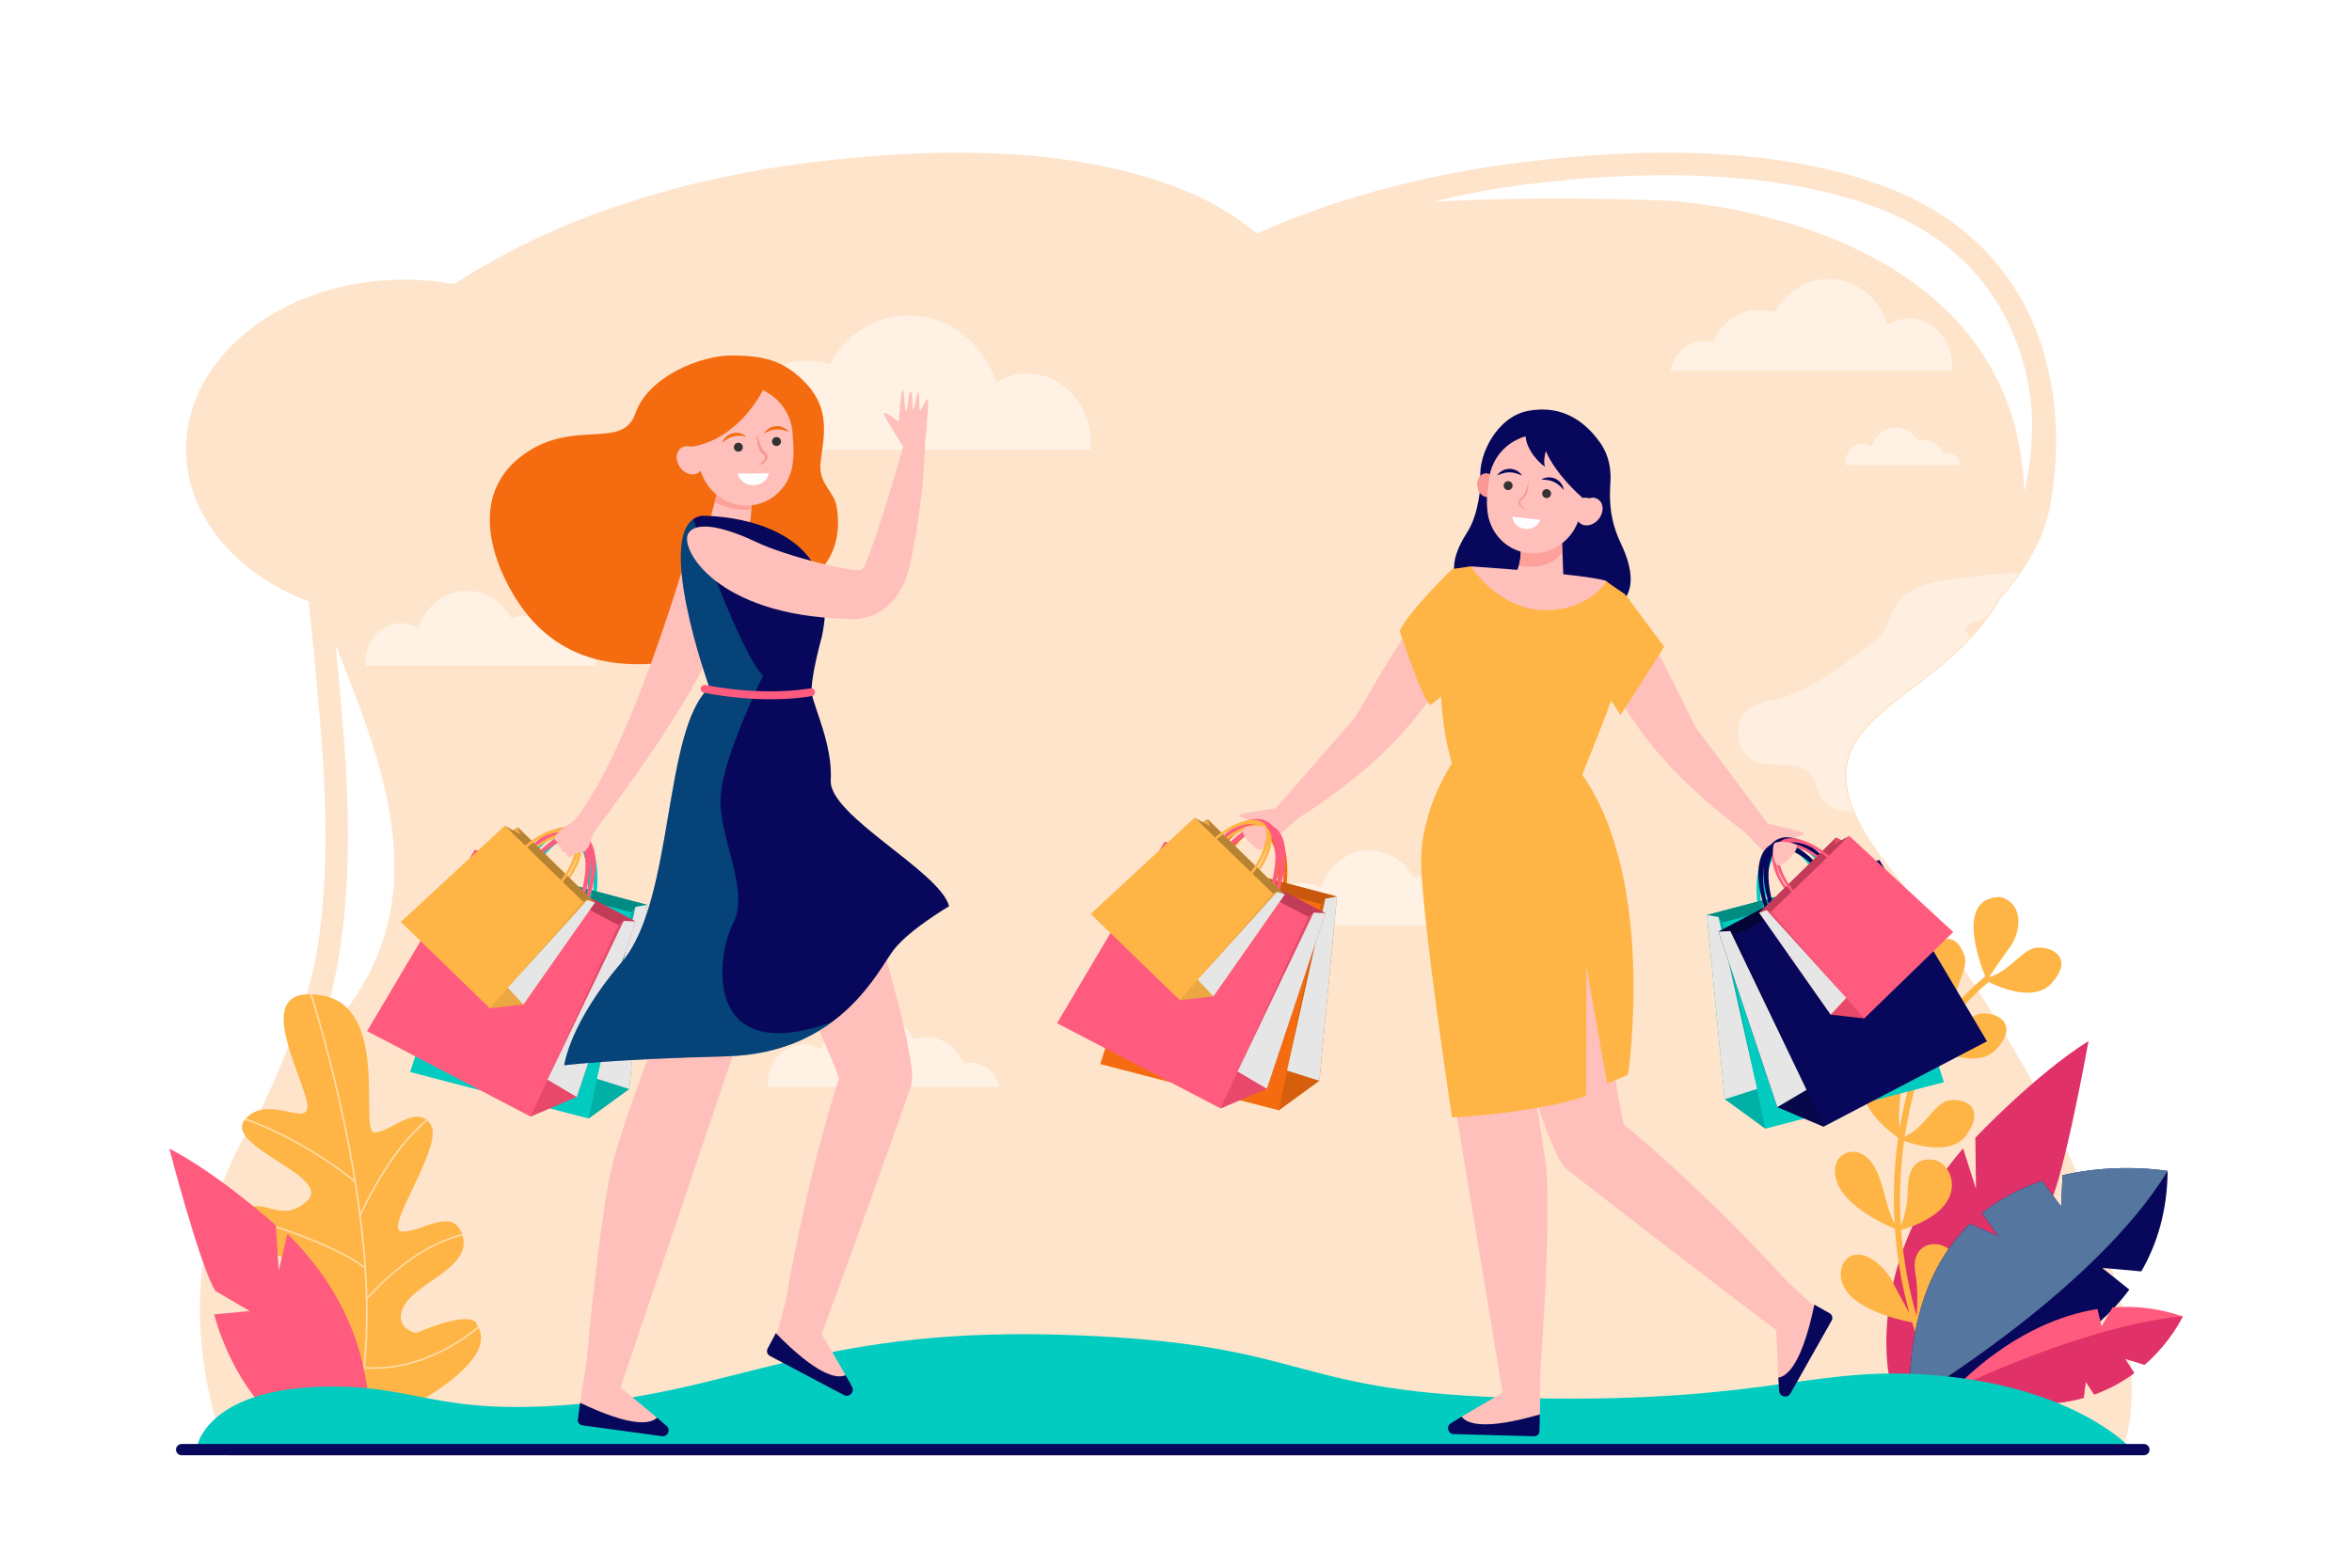 <?xml version="1.0" encoding="utf-8"?>
<!-- Generator: Adobe Illustrator 27.5.0, SVG Export Plug-In . SVG Version: 6.00 Build 0)  -->
<svg version="1.1" id="Layer_1" xmlns="http://www.w3.org/2000/svg" xmlns:xlink="http://www.w3.org/1999/xlink" x="0px" y="0px"
	 viewBox="0 0 3000 2000" style="enable-background:new 0 0 3000 2000;" xml:space="preserve">
<rect style="fill:#FFFFFF;" width="3000" height="2000"/>
<g>
	<g>
		<path style="fill:#FEE4CB;" d="M2410.202,1106.357c-155.268-194.787,58.141-193.709,141.248-342.582
			c19.997-22.121,53.062-65.81,62.551-113.833c8.307-42.031,14.812-107.023-1.357-177.949
			c-17.465-76.604-67.03-179.066-203.975-232.166c-65.25-25.301-143.672-40.125-233.089-44.06
			c-71.095-3.128-149.307,0.705-232.522,11.001c-132.364,16.377-246.008,49.1-339.814,91.236
			c-26.657-22.417-59.534-42.46-100.069-58.178c-65.25-25.301-143.673-40.125-233.089-44.06
			c-71.095-3.128-149.307,0.705-232.523,11.001c-194.117,24.018-347.988,83.183-458.043,155.654
			c-20.446-3.713-41.756-5.683-63.659-5.683c-153.797,0-278.473,96.814-278.473,216.241c0,85.355,63.694,159.149,156.18,194.314
			c6.134,55.624,12.987,125.407,17.969,197.481c6.601,95.496,4.154,179.373-7.273,249.302
			c-14.02,85.791-71.632,201.68-71.632,201.68c-128.371,191.364-63.804,388.174-41.26,441.33h905.496h602.117h905.496
			C2767.803,1699.162,2618.281,1367.396,2410.202,1106.357z M403.363,1331.332c-0.672,0.656-1.329,1.315-1.996,1.974
			c13.693-33.23,24.112-71.553,31.163-114.773c11.773-72.178,14.306-158.356,7.523-256.141
			c-3.383-48.776-7.626-96.505-11.939-139.621C490.375,981.503,570.78,1167.791,403.363,1331.332z M1827.494,257.577
			c35.119-8.682,75.734-16.888,119.571-22.37c127.729-15.974,309.707-23.492,451.293,31.408
			c125.216,48.552,170.475,141.968,186.393,211.784c11.85,51.977,7.814,104.146-2.834,148.919
			c-0.262-8.683-0.844-17.666-1.781-26.975c-32.974-327.626-456.811-344.551-456.811-344.551
			C2009.656,251.754,1911.806,252.564,1827.494,257.577z"/>
		<g>
			<defs>
				<path id="SVGID_1_" d="M2408.202,1105.857c-155.268-194.787,58.141-193.709,141.248-342.582
					c19.997-22.121,53.062-65.81,62.551-113.833c8.307-42.031,14.812-107.023-1.357-177.949
					c-17.465-76.604-67.03-179.066-203.975-232.166c-65.25-25.301-143.672-40.125-233.089-44.06
					c-71.095-3.128-149.307,0.705-232.522,11.001c-132.364,16.377-246.008,49.1-339.814,91.236
					c-26.657-22.417-59.534-42.46-100.069-58.178c-65.25-25.301-143.673-40.125-233.089-44.06
					c-71.095-3.128-149.307,0.705-232.523,11.001c-194.117,24.018-347.988,83.183-458.043,155.654
					c-20.446-3.713-41.756-5.683-63.659-5.683c-153.797,0-278.473,96.814-278.473,216.241c0,85.355,63.694,159.149,156.18,194.314
					c6.134,55.624,12.987,125.407,17.969,197.481c6.601,95.496,4.154,179.373-7.273,249.302
					c-14.02,85.791-71.632,201.68-71.632,201.68c-128.371,191.364-63.804,388.174-41.26,441.33h905.496h602.117h905.496
					C2765.803,1698.662,2616.281,1366.896,2408.202,1105.857z M401.363,1330.832c-0.672,0.656-1.329,1.315-1.996,1.974
					c13.693-33.23,24.112-71.553,31.163-114.773c11.773-72.178,14.306-158.356,7.523-256.141
					c-3.383-48.776-7.626-96.505-11.939-139.621C488.375,981.003,568.78,1167.291,401.363,1330.832z M1825.494,257.077
					c35.119-8.682,75.734-16.888,119.571-22.37c127.729-15.974,309.707-23.492,451.293,31.408
					c125.216,48.552,170.475,141.968,186.393,211.784c11.85,51.977,7.814,104.146-2.834,148.919
					c-0.262-8.683-0.844-17.666-1.781-26.975c-32.974-327.626-456.811-344.551-456.811-344.551
					C2007.656,251.254,1909.806,252.064,1825.494,257.077z"/>
			</defs>
			<clipPath id="SVGID_00000044878409578613353270000012118451834119918504_">
				<use xlink:href="#SVGID_1_"  style="overflow:visible;"/>
			</clipPath>
			<g style="clip-path:url(#SVGID_00000044878409578613353270000012118451834119918504_);">
				<path style="opacity:0.5;fill:#FFFFFF;" d="M1912.233,1180.719c-3.707-17.708-18.15-30.918-35.416-30.918
					c-3.169,0-6.243,0.448-9.174,1.284c-8.521-19.992-27.014-33.844-48.459-33.844c-5.544,0-10.891,0.926-15.92,2.644
					c-11.543-20.972-32.519-34.995-56.479-34.995c-28.508,0-52.787,19.85-61.987,47.638c-6.513-3.983-14.01-6.262-21.995-6.262
					c-24.987,0-45.244,22.223-45.244,49.636c0,1.626,0.077,3.231,0.217,4.817H1912.233z"/>
				<path style="opacity:0.5;fill:#FFFFFF;" d="M760.947,849.519c-3.708-17.707-18.15-30.917-35.416-30.917
					c-3.169,0-6.243,0.448-9.174,1.283c-8.521-19.991-27.014-33.843-48.458-33.843c-5.544,0-10.891,0.926-15.92,2.644
					c-11.544-20.972-32.518-34.995-56.479-34.995c-28.508,0-52.788,19.85-61.987,47.637c-6.513-3.983-14.01-6.261-21.995-6.261
					c-24.987,0-45.244,22.222-45.244,49.635c0,1.626,0.077,3.231,0.216,4.817H760.947z"/>
				<path style="opacity:0.5;fill:#FFFFFF;" d="M1274.251,1386.676c-3.708-17.707-18.151-30.918-35.416-30.918
					c-3.17,0-6.244,0.448-9.175,1.284c-8.521-19.991-27.014-33.844-48.458-33.844c-5.544,0-10.891,0.927-15.919,2.644
					c-11.545-20.972-32.519-34.994-56.479-34.994c-28.507,0-52.788,19.85-61.988,47.637c-6.513-3.983-14.01-6.261-21.995-6.261
					c-24.987,0-45.244,22.222-45.244,49.635c0,1.626,0.076,3.231,0.216,4.817H1274.251z"/>
				<path style="opacity:0.5;fill:#FFFFFF;" d="M2500.938,593.251c-1.853-8.846-9.067-15.445-17.694-15.445
					c-1.583,0-3.119,0.223-4.583,0.641c-4.257-9.988-13.496-16.908-24.21-16.908c-2.769,0-5.44,0.463-7.953,1.321
					c-5.769-10.477-16.244-17.483-28.215-17.483c-14.242,0-26.372,9.917-30.97,23.799c-3.252-1.99-6.997-3.128-10.987-3.128
					c-12.483,0-22.604,11.102-22.604,24.797c0,0.811,0.038,1.614,0.108,2.406H2500.938z"/>
				<path style="opacity:0.5;fill:#FFFFFF;" d="M2130.556,472.819c4.522-21.605,22.146-37.724,43.213-37.724
					c3.867,0,7.618,0.546,11.196,1.566c10.396-24.394,32.96-41.295,59.126-41.295c6.766,0,13.29,1.13,19.425,3.226
					c14.087-25.589,39.678-42.7,68.912-42.7c34.787,0,64.412,24.22,75.638,58.125c7.946-4.86,17.094-7.64,26.836-7.64
					c30.49,0,55.206,27.116,55.206,60.564c0,1.983-0.094,3.943-0.264,5.877H2130.556z"/>
				<path style="opacity:0.5;fill:#FFFFFF;" d="M862.542,574.153c6.653-31.772,32.569-55.475,63.548-55.475
					c5.687,0,11.203,0.802,16.462,2.303c15.29-35.872,48.473-60.726,86.951-60.726c9.948,0,19.542,1.661,28.564,4.744
					c20.716-37.631,58.35-62.793,101.343-62.793c51.151,0,94.718,35.617,111.226,85.477c11.687-7.147,25.138-11.235,39.466-11.235
					c44.836,0,81.182,39.875,81.182,89.063c0,2.917-0.136,5.798-0.386,8.642H862.542z"/>
				<path style="opacity:0.4;fill:#FFFFFF;" d="M2415.723,776.754c-4.482,8.267-6.89,17.778-11.755,25.782
					c-5.609,9.231-14.08,15.822-22.358,22.197c-36.942,28.457-75.159,57.546-119.231,68.254
					c-11.057,2.686-22.779,4.359-32.062,11.477c-19.189,14.713-17.347,52.043,3.18,64.397c23.488,14.136,58.883-2.42,76.169,20.034
					c7.03,9.13,8.385,22.27,15.277,31.524c9.209,12.364,25.412,14.504,39.938,15.544c9.94,0.711,19.888,1.326,29.839,1.866
					c-44.404-109.204,60.048-137.727,133.213-222.045c-2.093-0.321-4.184-0.663-6.269-1.045c-3.938-0.723-8.069-1.661-11.07-4.554
					c-3.001-2.893-4.288-8.388-1.67-11.698c14.486-6.787,29.229-13.629,44.568-17.12c3.604-5.781,7.034-11.799,10.247-18.09
					c6.914-8.361,15.535-19.808,24.058-33.4c-32.436,1.696-64.786,4.436-97.053,8.724
					C2462.349,742.372,2430.344,749.786,2415.723,776.754z"/>
			</g>
		</g>
	</g>
	<g>
		<g>
			<path style="fill:#FEB546;" d="M445.059,1833.259c0,0,204.354-83.762,163.035-143.437c0,0-0.66-21.368-77.515,10.8
				c0,0-30.97-6.432-14.646-35.608c16.323-29.176,85.973-48.546,74.264-88.281c-11.709-39.736-53.493-3.329-77.899-5.606
				c-24.405-2.277,55.625-110.255,36.709-137.192c-18.914-26.937-54.134,13.627-72.251,10.54
				c-18.117-3.087,20.703-159.296-65.643-174.438c-86.346-15.142-36.226,79.434-21.333,128.967
				c14.893,49.532-44.711-6.749-76.549,28.171c-31.838,34.921,113.343,73.534,78.153,105.136
				c-35.189,31.602-57.563-10.095-82.059,14.508c-39.602,39.777,112.347,65.122,89.735,95.106
				c-18.032,23.912-52.715-17.8-69.727-1.033C312.319,1657.658,346.59,1770.936,445.059,1833.259z"/>
			<path style="opacity:0.52;fill:#FFFFFF;" d="M610.673,1694.214c-0.304-0.622-0.635-1.242-0.987-1.86
				c-5.915,4.831-12.675,9.937-20.2,14.976c-27.642,18.511-71.515,39.841-123.917,36.849c2.897-26.684,3.987-55.706,3.253-86.928
				c46.626-51.323,88.017-71.429,114.53-79.257c2.298-0.679,4.518-1.271,6.674-1.802c-0.205-0.667-0.419-1.31-0.641-1.934
				c-2.099,0.521-4.257,1.098-6.492,1.755c-26.525,7.798-67.743,27.71-114.143,78.226c-0.004-0.131-0.006-0.261-0.009-0.392
				c-0.887-32.07-3.671-66.465-8.313-102.866c1.209-2.741,12.875-28.821,31.257-57.656c13.203-20.709,31.966-46,53.773-63.502
				c-0.526-0.489-1.063-0.936-1.608-1.35c-21.941,17.683-40.756,43.037-54,63.812c-15.389,24.14-26.097,46.37-29.939,54.699
				c-3.626-27.741-8.318-56.632-14.069-86.54c-16.038-83.407-36.642-155.294-47.907-191.941c-0.766-0.036-1.514-0.059-2.251-0.072
				c11.204,36.395,31.935,108.555,48.051,192.375c2.711,14.096,5.356,28.896,7.832,44.213c-6.207-5.006-24.925-19.631-51.048-35.745
				c-22.011-13.576-52.777-30.302-87.054-42.349c-0.078,0.084-0.156,0.164-0.234,0.249c-0.427,0.468-0.815,0.938-1.179,1.405
				c34.348,11.995,65.215,28.768,87.262,42.364c29.897,18.439,50.041,34.905,52.745,37.146c5.417,33.97,9.968,70.392,12.514,107.248
				c-40.441-29.509-118.882-54.141-158.101-65.243c-0.443,0.591-0.846,1.18-1.207,1.765
				c39.368,11.117,119.597,36.227,159.494,66.183c3.48,52.452,2.838,105.668-5.203,153.835
				c-40.059-14.798-73.825-54.304-95.182-85.026c-13.211-19.003-23.413-37.047-29.827-49.232c-0.664,0.229-1.312,0.514-1.942,0.851
				c6.441,12.239,16.689,30.369,29.96,49.461c21.611,31.093,55.865,71.124,96.653,85.994c-3.555,20.689-8.494,40.424-15.078,58.741
				c0.309,0.196,0.61,0.399,0.919,0.595c0,0,0.457-0.188,1.32-0.55c8.99-25.185,15.324-54.105,18.969-86.514
				c3.416,0.197,6.836,0.301,10.262,0.301c19.959,0,40.041-3.347,59.85-9.986c18.816-6.308,37.428-15.583,55.318-27.569
				C598.168,1703.988,604.821,1698.975,610.673,1694.214z"/>
		</g>
		<path style="fill:#E03268;" d="M2409.106,1752.895c0,0-29.509-144.592,94.865-287.902l16.459,51.74l-0.854-65.228
			c0,0,75.881-80.428,144.362-123.361c0,0-31.256,174.259-50.512,210.221l-46.911,33.008l51.295,0.428
			c0,0-15.094,97.368-80.031,162.575C2472.842,1799.581,2409.106,1752.895,2409.106,1752.895z"/>
		<path style="fill:#FEB546;" d="M2551.099,1144.389c-55.859,0.562-27.478,80.076-18.959,101.181
			c-15.614,12.988-28.855,26.204-40,39.045c0.451-27.645,18.75-47.429,13.647-64.827c-5.722-19.508-24.681-36.14-41.735-3.022
			c-13.513,26.242,12.436,60.007,23.8,72.906c-18.849,22.623-31.316,43.772-39.275,60.026c-4.171-31.947,14.341-57.188,6.369-76.351
			c-8.721-20.967-31.511-36.954-45.892,2.226c-11.887,32.385,24.093,68.137,36.937,79.571c-6.919,15.023-9.604,24.799-9.883,25.847
			c-5.518,19.706-9.759,38.97-12.921,57.721c-4.327-28.057,6.996-52.772-2.5-69.243c-11.397-19.769-35.865-32.517-44.553,8.847
			c-6.875,32.728,29.54,62.227,45.058,73.128c-5.683,39.312-6.637,76.188-4.642,109.91c-12.772-23.548-14.799-65.327-33.603-83.163
			c-12.334-11.7-23.537-9.653-30.806-5.827c-6.211,3.269-10.266,9.337-11.278,16.591c-5.722,40.998,56.885,70.65,76.089,78.733
			c2.938,41.486,10.291,77.97,18.688,107.993c-6.706-12.126-16.748-30.474-21.563-40.209c-7.588-15.351-25.362-32.647-40.927-34.695
			c-0.648-0.086-1.281-0.146-1.898-0.188c-11.826-0.768-21.28,7.988-22.949,19.799c-6.527,46.202,73.341,63.455,90.642,66.639
			c0.063,0.206,0.124,0.422,0.187,0.627c22.948,75.186,53.938,119.433,55.245,121.277l6.243-4.358
			c-0.303-0.429-29.773-42.572-52.083-112.642c56.904-43.682,50.331-91.846,33.22-101.093c-17.681-9.555-44.883-0.767-38.772,33.202
			c3.545,19.701,2.862,40.837,1.664,55.127c-8.756-30.137-16.597-67.387-19.721-110.059c92.723-27.342,65.781-86.324,41.489-89.442
			c-24.588-3.155-32.989,12.655-33.197,41.177c-0.14,18.947-5.25,34.41-8.674,42.688c-2.072-33.069-1.257-69.289,4.158-107.922
			c17.096,6.128,61.688,18.74,80.209-8.367c23.147-33.879-1.375-46.493-22.399-43.51c-19.329,2.744-29.387,33.445-56.997,46.271
			c3.229-21.391,7.854-43.489,14.212-66.193c0.097-0.371,5.482-19.985,21.644-47.578c16.577,8.288,59.447,26.165,81.279,2.115
			c27.418-30.205,4.371-45.765-17.094-45.577c-19.154,0.168-32.802,27.292-60.364,37.104c14.283-23.029,35.808-50.644,67.343-77.076
			c17.255,8.479,58.888,25.192,80.285,1.621c27.418-30.205,4.371-45.767-17.096-45.577c-19.422,0.17-33.174,28.075-61.524,37.521
			l-0.553-0.69c6.192-9.197,19.398-28.663,26.218-37.6c9.099-11.926,14.296-33.397,7.538-47.664
			C2564.645,1146.139,2551.099,1144.389,2551.099,1144.389z"/>
		<path style="fill:#FF5B7E;" d="M469.877,1820.984c0,0,16.269-129.797-103.326-246.949l-11.033,46.889l-3.667-57.622
			c0,0-72.49-65.292-135.901-98.053c0,0,39.425,151.429,58.875,181.722l43.682,25.616l-45.288,4.215c0,0,19.935,84.79,81.725,137.47
			C416.733,1866.951,469.877,1820.984,469.877,1820.984z"/>
		<g>
			<path style="fill:#07085B;" d="M2764.863,1493.91c-0.526,50.904-13.331,93.116-33.611,128.094
				c-22.702-2.232-49.79-4.388-49.79-4.388l34.506,27.603c-91.767,123.804-280.604,142.373-280.604,142.373
				c-0.825-111.908,32.058-182.353,77.33-226.395c14.791,6.409,36.675,16.184,36.675,16.184l-21.43-29.699
				c24.042-19.371,50.64-32.457,77.069-41.181c11.039,15.499,23.994,32.813,23.994,32.813l1.831-40.052
				C2701.79,1482.713,2764.863,1493.91,2764.863,1493.91z"/>
			<path style="fill:#55769F;" d="M2512.693,1561.197c14.791,6.409,36.675,16.184,36.675,16.184l-21.43-29.699
				c24.042-19.371,50.64-32.457,77.069-41.181c11.039,15.499,23.994,32.813,23.994,32.813l1.831-40.052
				c70.957-16.549,134.03-5.352,134.03-5.352c-93.926,153.927-329.5,293.682-329.5,293.682
				C2434.538,1675.684,2467.421,1605.239,2512.693,1561.197z"/>
		</g>
		<g>
			<path style="fill:#FF5B7E;" d="M2784.052,1679.366c-31.174-10.61-61.208-13.604-89.363-11.546
				c-6.318,11.132-14.168,24.307-14.168,24.307l-5.137-22.084c-106.418,16.665-181.587,101.343-181.587,101.343
				c67.862,24.259,121.877,23.85,164.005,11.993c1.1-8.309,2.546-20.666,2.546-20.666l10.839,16.395
				c19.926-7.154,36.889-16.847,51.139-27.392c-5.705-8.487-11.865-18.262-11.865-18.262l25.006,7.683
				C2769.538,1711.361,2784.052,1679.366,2784.052,1679.366z"/>
			<path style="fill:#E03268;" d="M2657.802,1783.379c1.1-8.309,2.546-20.666,2.546-20.666l10.839,16.395
				c19.926-7.154,36.889-16.847,51.139-27.392c-5.705-8.487-11.865-18.262-11.865-18.262l25.006,7.683
				c34.072-29.775,48.586-61.771,48.586-61.771c-125.491,11.255-290.255,92.02-290.255,92.02
				C2561.659,1795.645,2615.674,1795.235,2657.802,1783.379z"/>
		</g>
		<path style="fill:#02CCC0;" d="M251.867,1843.283c0,0,13.829-67.269,148.666-73.739c134.838-6.471,148.667,40.327,349.194,20.518
			c200.527-19.81,301.724-98.559,617.476-86.82c315.752,11.738,268.178,74.368,584.242,80.562
			c316.065,6.193,364.346-45.631,532.09-27.796c167.744,17.836,233.627,91.087,233.627,91.087h-52.055L251.867,1843.283z"/>
		<path style="fill:#07085B;" d="M2734.493,1856.588H231.749c-4.014,0-7.267-3.227-7.267-7.205l0,0c0-3.98,3.253-7.206,7.267-7.206
			h2502.745c4.014,0,7.267,3.226,7.267,7.206l0,0C2741.76,1853.361,2738.507,1856.588,2734.493,1856.588z"/>
	</g>
	<g>
		<g>
			<g>
				<g>
					<g>
						<path style="fill:#02CCC0;" d="M668.854,1146.344c12.525-47.895,41.144-81.914,63.921-75.984
							c22.777,5.93,31.089,49.563,18.563,97.458c-1.73,6.615,2.818,6.906,4.33,1.127c13.84-52.923,4.657-101.137-20.512-107.689
							c-25.169-6.552-56.792,31.039-70.632,83.962C662.941,1151.271,667.124,1152.959,668.854,1146.344z"/>
					</g>
					<g>
						<g>
							<polygon style="fill:#00B0A5;" points="802.702,1389.379 750.931,1426.976 605.135,1139.136 627.696,1102.032 
								825.357,1154.39 							"/>
							<polygon style="fill:#02CCC0;" points="750.931,1426.976 523.188,1367.688 604.857,1111.499 805.127,1163.635 							"/>
							<polygon style="fill:#008C83;" points="825.357,1154.39 627.696,1102.032 638.927,1111.593 604.857,1111.499 
								805.127,1163.635 810.544,1156.992 							"/>
							<path style="fill:#02CCC0;" d="M654.451,1148.711c13.541-51.776,44.478-88.553,69.102-82.143
								c24.623,6.41,33.607,53.579,20.067,105.355c-1.87,7.151,3.046,7.466,4.68,1.219c14.961-57.212,5.034-109.332-22.174-116.416
								c-27.208-7.083-61.393,33.555-76.355,90.766C648.06,1154.037,652.581,1155.862,654.451,1148.711z"/>
						</g>
					</g>
					<polygon style="fill:#E6E6E6;" points="810.544,1156.992 761.366,1376.272 802.702,1389.379 825.357,1154.39 					"/>
				</g>
				<g>
					<g>
						<path style="fill:#FF5B7E;" d="M659.908,1132.584c22.98-43.849,58.519-70.558,79.379-59.655
							c20.859,10.902,19.14,55.287-3.84,99.137c-3.174,6.056,1.192,7.362,3.965,2.072c25.392-48.452,27.292-97.497,4.244-109.544
							c-23.049-12.047-62.319,17.467-87.712,65.918C653.039,1136.055,656.734,1138.641,659.908,1132.584z"/>
					</g>
					<g>
						<g>
							<polygon style="fill:#E8486A;" points="735.644,1399.502 676.741,1424.487 599.445,1111.225 629.776,1080.148 
								810.589,1175.635 							"/>
							<polygon style="fill:#FF5B7E;" points="676.741,1424.487 468.177,1315.479 605.393,1084.234 788.797,1180.092 							"/>
							<polygon style="fill:#C23C59;" points="810.589,1175.635 629.776,1080.148 638.567,1091.99 605.393,1084.234 
								788.797,1180.092 795.569,1174.838 							"/>
							<path style="fill:#FF5B7E;" d="M645.343,1131.649c24.843-47.402,63.261-76.274,85.811-64.489
								c22.55,11.786,20.691,59.768-4.151,107.17c-3.431,6.547,1.289,7.959,4.286,2.24c27.45-52.379,29.504-105.396,4.588-118.42
								c-24.917-13.023-67.369,18.881-94.819,71.259C637.917,1135.401,641.912,1138.196,645.343,1131.649z"/>
						</g>
					</g>
					<polygon style="fill:#E6E6E6;" points="795.569,1174.838 698.316,1377.432 735.644,1399.502 810.589,1175.635 					"/>
				</g>
				<g>
					<g>
						<path style="fill:#FEB546;" d="M669.826,1094.995c23.208-23.858,51.227-34.264,62.582-23.242
							c11.355,11.021,1.746,39.296-21.462,63.153c-3.205,3.295-0.642,4.974,2.158,2.095c25.645-26.362,36.262-57.604,23.715-69.783
							c-12.547-12.178-43.507-0.68-69.151,25.683C664.735,1095.915,666.621,1098.29,669.826,1094.995z"/>
					</g>
					<g>
						<g>
							<polygon style="fill:#EBA741;" points="667.514,1281.518 624.768,1286.338 634.951,1069.649 660.45,1055.431 
								758.688,1151.599 							"/>
							<polygon style="fill:#FEB546;" points="624.768,1286.338 511.234,1176.142 643.954,1053.395 743.791,1150.297 							"/>
							<polygon style="fill:#B88233;" points="758.688,1151.599 660.45,1055.431 663.848,1064.746 643.954,1053.395 
								743.791,1150.297 749.162,1148.208 							"/>
							<path style="fill:#FEB546;" d="M660.618,1091.603c25.089-25.79,55.378-37.04,67.653-25.125
								c12.275,11.914,1.888,42.48-23.201,68.271c-3.465,3.563-0.694,5.377,2.333,2.265c27.723-28.498,39.201-62.272,25.637-75.438
								c-13.563-13.165-47.032-0.735-74.754,27.763C655.114,1092.598,657.153,1095.165,660.618,1091.603z"/>
						</g>
					</g>
					<polygon style="fill:#E6E6E6;" points="749.162,1148.208 647.685,1260.145 667.514,1281.518 758.688,1151.599 					"/>
				</g>
			</g>
			<g>
				<path style="fill:#FFC0BB;" d="M740.472,1087.663c-1.169,0.094-2.548-0.974-3.487-0.279c-7.287,5.406-12.176,6.735-13.432,5.421
					c-1.496-1.567-0.717-3.468-1.423-4.578c-1.402-2.205-3.083-0.243-5.393-2.238c-1.315-1.136-0.582-2.926-1.07-4.194
					c-0.488-1.27-1.373-2.005-3.354-2.681c-1.979-0.675-1.294-3.138-1.448-4.846c-0.154-1.707-2.199-1.285-3.036-2.508
					c-1.554-2.271-0.459-7.772,16.006-19.131l14.629-9.718l14.611-1.217l6.43,17.315c0,0-3.728,4.858-6.358,14.424
					C751.155,1080.677,747.886,1087.064,740.472,1087.663z"/>
				<path style="fill:#FFC0BB;" d="M945.499,1314.627l-154.976,458.23c0,0-53.205,46.045-50.897,19.172
					c0.538-6.254,8.396-50.684,9.065-58.887c5.61-68.967,20.941-204.262,33.26-250.688c13.324-50.227,44.942-133.668,44.942-133.668
					L945.499,1314.627z"/>
				<path style="fill:#FFC0BB;" d="M838.03,1808.665l-48.381-40.195l-49.698,21.177l14.384,13.645l54.412,15.678
					c0,0,22.06,0.294,23.107-0.214C832.898,1818.25,838.03,1808.665,838.03,1808.665z"/>
				<path style="fill:#07085B;" d="M838.03,1808.665l12.212,10.54c5.668,4.809,1.552,14.039-5.815,13.03l-101.775-13.904
					c-3.589-0.493-6.103-3.802-5.611-7.391l2.909-21.294C804.784,1820.483,829.091,1817.119,838.03,1808.665z"/>
				<g>
					<path style="fill:#FFC0BB;" d="M1097.943,1113.576c0,0,74.627,236.977,64.671,269.815
						c-6.372,21.017-125.308,351.608-127.194,350.999c-1.889-0.611-49.425-14.526-49.425-14.526s88.275-323.039,83.96-343.728
						c-4.314-20.689-93.813-211.666-93.813-211.666L1097.943,1113.576z"/>
					<path style="fill:#FFC0BB;" d="M1078.586,1754.434l-32.902-56.57l-56.132,2.931l9.175,18.47l47.561,34.771
						c0,0,21.453,8.172,22.654,8.049C1070.144,1761.963,1078.586,1754.434,1078.586,1754.434z"/>
					<path style="fill:#07085B;" d="M1078.586,1754.434l8.163,14.66c3.821,6.724-3.504,14.272-10.341,10.658l-94.475-49.968
						c-3.332-1.766-4.607-5.891-2.843-9.226l10.461-19.765C1041.875,1754.096,1066.83,1759.496,1078.586,1754.434z"/>
					<path style="fill:#FFC0BB;" d="M1069.955,1376.137c0,0-40.594,123.558-67.196,281.586l85.857-185.109L1069.955,1376.137z"/>
				</g>
				<g>
					<path style="fill:#F46C0F;" d="M1029.207,741.081c0,0,49.039-24.514,38.091-93.86c-3.452-21.875-24.134-29.435-20.524-58.535
						c3.609-29.1,12.973-64.824-17.066-97.778c-30.041-32.951-57.724-36.845-95.301-37.411
						c-39.188-0.588-107.45,26.224-123.904,73.76c-16.455,47.536-77.177,6.684-141.267,51.571
						c-64.091,44.888-44.829,116.332-28.184,153.168c51.264,113.461,145.054,131.842,258.489,103.787
						c113.431-28.056,20.305-48.127,21.345-49.898C921.927,784.114,1029.207,741.081,1029.207,741.081z"/>
					<g>
						<path style="fill:#FFC0BB;" d="M957.45,661.949l3.372-40.177l-45.365,3.456l-12.73,49.743
							c-1.543,5.896,17.242,8.807,22.776,11.372c6.434,2.982,12.432-13.333,22.419-14.625
							C952.979,671.059,956.9,667.018,957.45,661.949z"/>
						<g style="opacity:0.6;">
							<path style="fill:#FC8D84;" d="M958.481,649.669l2.341-27.897l-45.365,3.456l-3.976,15.537
								C920.912,645.813,939.88,652.537,958.481,649.669z"/>
						</g>
						<path style="fill:#FFC0BB;" d="M1008.256,603.881c1.249-3.692,2.163-7.523,2.722-11.463c1.7-10.604,1.455-21.456,0.511-30.779
							c-0.202-1.999-0.289-4.004-0.339-6.015c-0.197-8.111-1.893-16.416-5.451-24.594c-11.45-26.314-39.388-42.277-67.911-38.738
							c-38.422,4.766-63.736,40.852-56.337,77.735c-4.463-1.425-9.08-1.039-12.695,1.529c-6.939,4.921-7.568,15.929-1.406,24.591
							c6.163,8.654,16.784,11.686,23.725,6.765c0.963-0.684,1.791-1.494,2.511-2.392c9.502,30.745,40.125,49.821,70.922,43.14
							c15.063-3.276,27.515-12.144,35.831-24.069c0.573-0.709,1.162-1.534,1.765-2.469
							C1004.745,613.02,1006.744,608.54,1008.256,603.881z"/>
						<path style="fill:#333333;" d="M947.371,569.312c0.672,3.084-1.285,6.122-4.372,6.79c-3.086,0.675-6.13-1.28-6.801-4.361
							c-0.672-3.081,1.286-6.121,4.371-6.791C943.655,564.281,946.7,566.237,947.371,569.312z"/>
						<path style="fill:#333333;" d="M996.03,562.037c0.669,3.081-1.286,6.122-4.373,6.79c-3.083,0.669-6.128-1.286-6.802-4.361
							c-0.669-3.084,1.288-6.122,4.373-6.791C992.313,557.003,995.36,558.959,996.03,562.037z"/>
						<path style="fill:#F46C0F;" d="M951.702,556.792c-2.978-0.531-5.788-0.865-8.544-0.912c-2.749-0.049-5.411,0.251-7.944,0.943
							c-2.516,0.716-5.014,1.659-7.304,3.165l-0.9,0.513c-0.3,0.173-0.556,0.407-0.85,0.595l-1.739,1.223
							c-1.163,0.84-2.208,1.832-3.511,2.689c0.552-1.393,1.212-2.78,2.023-4.073c0.943-1.183,1.768-2.544,2.991-3.525
							c2.212-2.221,5.162-3.738,8.232-4.584c3.091-0.839,6.377-0.862,9.411-0.162C946.591,553.4,949.468,554.704,951.702,556.792z"
							/>
						<path style="fill:#F46C0F;" d="M974.431,553.054c1.448-2.691,3.753-4.849,6.381-6.51c2.65-1.642,5.766-2.668,8.965-2.865
							c3.183-0.179,6.463,0.312,9.271,1.708c1.476,0.536,2.693,1.563,3.965,2.38c1.188,0.969,2.257,2.071,3.225,3.21
							c-1.507-0.392-2.816-1.001-4.188-1.425l-2.039-0.594c-0.339-0.087-0.656-0.225-0.997-0.297l-1.015-0.193
							c-2.654-0.695-5.322-0.788-7.938-0.664c-2.623,0.159-5.24,0.727-7.827,1.653C979.637,550.38,977.084,551.6,974.431,553.054z"
							/>
						<path style="fill:#F99893;" d="M965.524,553.974c-0.386,4.102-0.099,8.215,0.673,12.292c0.392,2.042,0.94,4.056,1.732,6.069
							c0.828,1.987,1.836,3.998,3.658,5.732l0.766,0.603l0.677,0.507c0.29,0.248,0.682,0.421,0.908,0.707
							c0.56,0.494,0.973,1.079,1.234,1.722c0.613,1.281,0.341,2.899-0.315,4.445c-1.464,3.159-4.817,5.524-8.498,7.267
							c4.047-0.196,8.51-1.806,11.154-5.758c1.294-1.916,1.996-4.618,1.16-7.171c-0.205-0.632-0.463-1.243-0.841-1.776
							c-0.323-0.583-0.769-1.042-1.208-1.506c-0.427-0.497-0.966-0.788-1.456-1.177c-0.303-0.211-0.364-0.289-0.519-0.416
							l-0.426-0.337c-1.134-1.039-2.076-2.663-2.908-4.327c-0.877-1.67-1.472-3.54-2.177-5.374
							C967.862,561.748,966.748,557.892,965.524,553.974z"/>
					</g>
					<path style="fill:#F46C0F;" d="M973.085,497.865c0,0-30.207,62.836-91.635,72.162l-10.307-44.037
						c0,0,20.341-23.492,22.994-26.507c2.649-3.014,43.86-17.224,43.86-17.224l34.338,4.935L973.085,497.865z"/>
				</g>
				<path style="fill:#FFC0BB;" d="M874.477,712.43c0,0-70.627,246.422-142.493,335.176l23.794,16.262
					c0,0,138.146-178.238,159.282-256.856C936.199,728.399,874.477,712.43,874.477,712.43z"/>
				<path style="fill:#07085B;" d="M894.768,658.003c0,0,187.706-3.992,153.461,154.507c0,0-15.221,54.522-12.683,72.277
					c2.536,17.747,26.633,65.675,24.097,110.816c-2.537,45.142,139.511,116.146,150.927,160.527c0,0-49.464,29.164-69.756,54.522
					c-20.294,25.358-67.22,133.138-214.341,136.942c-147.121,3.802-206.731,11.408-206.731,11.408s6.341-53.253,73.56-131.865
					c67.22-78.614,52-296.71,111.61-349.964C904.914,877.175,830.086,669.605,894.768,658.003z"/>
				<path style="opacity:0.3;fill:#02CCC0;" d="M793.304,1227.139c67.22-78.614,52-296.71,111.61-349.964
					c0,0-65.744-182.37-20.714-214.782c0.011,0.035,61.303,174.209,89.203,199.568c0,0-51.481,103.971-54.278,154.691
					c-2.796,50.718,37.79,119.863,16.227,160.735c-21.56,40.875-40.475,185.869,125.615,126.688
					c-31.614,23.322-74.808,41.978-134.492,43.521c-147.119,3.802-206.731,11.408-206.731,11.408S726.085,1305.751,793.304,1227.139
					z"/>
				<g>
					<path style="fill:#FF5B7E;" d="M897.772,883.731c-2.719-0.525-4.479-3.185-3.924-5.896l0,0
						c0.548-2.691,3.168-4.417,5.864-3.897c68.671,13.235,118.94,6.793,133.958,4.241c2.615-0.447,5.124,1.22,5.716,3.799
						l0.009,0.029c0.64,2.792-1.177,5.541-3.994,6.037c-8.456,1.483-26.858,4.053-52.949,4.053
						C959.61,892.097,930.872,890.127,897.772,883.731z M1038.313,877.305c0,0,0,0,0.003-0.006l1.113,4.869L1038.313,877.305z"/>
				</g>
				<path style="fill:#FFFFFF;" d="M941.093,604.086c1.809,8.588,10.02,15.061,19.857,15.032c9.837-0.035,17.995-6.56,19.732-15.159
					L941.093,604.086z"/>
				<path style="fill:#FFC0BB;" d="M1144.347,536.696c0.938,0.697,2.289,0.084,2.357-1.084c0.536-9.056,2.405-37.546,4.74-37.931
					c2.778-0.463,1.729,25.034,4.154,26.009c2.427,0.974,2.821-23.923,5.869-23.937c3.05-0.014,1.926,22.671,3.214,23.115
					c1.289,0.444,4.687-21.177,6.474-22.266c1.791-1.08,0.973,22.442,2.381,23.422c1.409,0.979,7.375-15.066,8.81-14.714
					c1.437,0.347,2.453,0.345-0.623,40.315l-1.882,15.688l-8.452,11.977l-17.147-4.081c0,0-27.789-43.47-26.931-45.417
					C1128.128,525.937,1129.88,525.923,1144.347,536.696z"/>
				<path style="fill:#FFC0BB;" d="M1152.032,569.739c0,0-43.45,152.622-53.165,157.095c-9.715,4.473-97.23-17.738-133.142-34.838
					c-35.914-17.102-77.281-29.673-87.979-10.996c-10.699,18.674,35.261,103.736,200.807,108.445c0,0,64.231,11.634,82.412-70.311
					c18.182-81.951,19.087-155.585,19.087-155.585L1152.032,569.739z"/>
			</g>
		</g>
		<g>
			<g>
				<path style="fill:#FFC0BB;" d="M1597.232,1050.425c0.875-0.653,0.662-2.015-0.36-2.392c-15.779-5.74-16.671-7.107-15.64-8.693
					c1.076-1.664,46.091-8.263,46.091-8.263l101.198-116.081c12.376-21.655,80.546-140.004,96.416-147.642
					c4.382-2.109,16.412-9.788,26.183-10.14l-4.474,103.405c-20.255,29.049-53.778,73.757-81.056,98.302
					c-29.638,30.256-85.427,70.127-109.35,84.751l-30.184,26.817c-29.521,22.854-22.625,7.327-24.105,6.737
					c-1.482-0.595-4.428-5.521-5.432-6.296c-1.001-0.779-2.008-6.1-4.01-7.486
					C1590.509,1062.058,1590.464,1055.476,1597.232,1050.425z"/>
				<path style="fill:#07085B;" d="M1888.546,616.402c0,0-1.673,38.7-17.065,62.594c-13.252,20.564-31.425,57.038,2.671,79.708
					c34.091,22.67,83.225-8.115,83.926-10.382c0.698-2.264,17.151-27.782,15.825-48.191c-1.327-20.412,7.8-44.821-9.034-62.092
					C1948.036,620.767,1888.546,616.402,1888.546,616.402z"/>
				<path style="fill:#07085B;" d="M2067.688,693.881c-13.491-28.307-14.924-51.217-13.938-72.268
					c0.41-8.827,3.802-34.044-13.454-57.878c-24.976-34.489-56.124-45.917-90.675-39.672c-39.988,7.232-63.783,55.509-61.38,85.296
					l73.281,1.431c-11.786,2.348-20.181,4.024-20.181,4.024c-48.295,125.115-17.795,129.759-9.647,145.844
					c8.147,16.088,58.478,32.611,97.958,25.694C2093.202,775.216,2084.679,729.521,2067.688,693.881z"/>
				<path style="fill:#FFC0BB;" d="M1991.923,678.578l2.257,59.816c0,0-22.562,18.444-61.799-6.364c0,0,7.794-8.691,7.235-31.373
					C1939.038,677.485,1991.923,678.578,1991.923,678.578z"/>
				<path style="opacity:0.6;fill:#FC8D84;" d="M1991.923,678.578l0.974,24.946c-9.284,15.349-27.129,22.483-55.63,18.084
					c1.432-4.944,2.574-11.79,2.35-20.951C1939.038,677.485,1991.923,678.578,1991.923,678.578z"/>
				<path style="fill:#F99893;" d="M1908.375,617.334c1.119,8.328-3.381,15.805-10.049,16.699
					c-6.665,0.889-12.971-5.14-14.09-13.468c-1.116-8.328,3.387-15.808,10.05-16.7
					C1900.95,602.975,1907.26,609.006,1908.375,617.334z"/>
				<path style="fill:#FFC0BB;" d="M1897.044,650.43c-1.09-10.624-0.242-21.387,1.215-30.589c0.314-1.97,0.51-3.958,0.672-5.948
					c0.647-8.048,2.793-16.197,6.778-24.116c12.82-25.489,41.407-39.776,69.484-34.673c37.818,6.877,60.89,44.118,51.491,80.326
					c4.509-1.165,9.067-0.525,12.506,2.227c6.603,5.273,6.608,16.235,0.018,24.49c-6.599,8.25-17.291,10.665-23.899,5.392
					c-0.918-0.732-1.69-1.583-2.354-2.513c-11.135,29.995-42.558,47.228-72.709,38.865
					C1917.415,697.564,1899.325,677.257,1897.044,650.43z"/>
				<path style="fill:#333333;" d="M1929.22,618.366c0.672,3.083-1.285,6.122-4.372,6.79c-3.479,0.761-6.908-1.824-6.938-5.596
					c-0.018-2.205,1.322-4.278,3.336-5.173C1924.695,612.857,1928.465,614.901,1929.22,618.366z"/>
				<path style="fill:#333333;" d="M1978.319,628.489c0.672,3.084-1.285,6.121-4.371,6.791c-3.48,0.761-6.909-1.824-6.938-5.596
					c-0.017-2.205,1.322-4.278,3.337-5.172C1973.794,622.981,1977.563,625.025,1978.319,628.489z"/>
				<path style="fill:#F99893;" d="M1949.797,614.822c-1.009,3.542-2.034,7.036-3.247,10.419c-0.657,1.667-1.253,3.358-2.094,4.889
					c-0.808,1.529-1.72,3.032-2.896,4.013l-0.441,0.329c-0.158,0.121-0.257,0.213-0.505,0.374c-0.427,0.317-0.898,0.548-1.273,0.958
					c-0.388,0.375-0.786,0.738-1.075,1.217c-0.34,0.433-0.573,0.935-0.772,1.454c-0.808,2.104-0.323,4.417,0.692,6.139
					c1.009,1.766,2.544,3.087,4.197,4.03c1.67,0.926,3.473,1.509,5.298,1.769c-1.678-0.776-3.267-1.633-4.633-2.752
					c-1.372-1.087-2.509-2.435-3.184-3.917c-0.628-1.48-0.876-3.115-0.235-4.431c0.16-0.323,0.293-0.655,0.541-0.935
					c0.186-0.312,0.479-0.554,0.75-0.814c0.246-0.277,0.628-0.433,0.93-0.664c0.327-0.225,0.859-0.594,1.271-0.906
					c1.596-1.419,2.567-3.145,3.396-4.866c0.793-1.742,1.364-3.525,1.835-5.331C1949.259,622.184,1949.775,618.514,1949.797,614.822
					z"/>
				<path style="fill:#07085B;" d="M1965.981,611.828c3.023,0.052,5.82,0.254,8.51,0.698c2.68,0.444,5.202,1.194,7.546,2.293
					c2.313,1.122,4.581,2.44,6.576,4.275c1.114,0.794,1.957,1.89,3.04,2.827c1.022,1.004,1.894,2.141,3.056,3.182
					c-0.269-1.474-0.657-2.956-1.212-4.382c-0.685-1.347-1.282-2.815-2.299-4.004c-1.777-2.582-4.418-4.595-7.302-5.957
					c-2.903-1.356-6.14-1.933-9.247-1.731C1971.552,609.255,1968.505,610.097,1965.981,611.828z"/>
				<path style="fill:#07085B;" d="M1941.347,606.705c-1.547-2.64-3.94-4.697-6.653-6.219c-2.726-1.5-5.896-2.354-9.103-2.363
					c-3.188,0.009-6.434,0.707-9.146,2.288c-1.425,0.646-2.589,1.72-3.778,2.651c-1.107,1.053-2.094,2.23-2.959,3.45
					c1.496-0.447,2.768-1.107,4.113-1.583c1.379-0.387,2.606-1.018,3.958-1.264c2.587-0.813,5.197-1.044,7.771-1.079
					c2.582,0.006,5.189,0.398,7.806,1.131C1935.975,604.46,1938.59,605.47,1941.347,606.705z"/>
				<path style="fill:#07085B;" d="M2018.649,635.297c3.431-0.663,3.818-0.357,8.035,0.133l3.445-0.531l-0.814-4.324l-1.321-0.614
					l2.834-11.735l-1.645-12.254c0,0-10.693-35.008-11.163-35.945c-0.479-0.938-12.745-15.116-13.532-15.897
					c-0.788-0.776-23.328-4.273-23.328-4.273s-34.968-20.446-35.505,2.663c-0.539,23.109,23.35,43.067,25.068,42.595
					c-2.927-6.167,1.01-19.717,1.01-19.717C1983.763,604.163,2013.739,631.019,2018.649,635.297z"/>
				<path style="fill:#FFFFFF;" d="M1964.706,663.088c-2.44,7.575-10.457,12.637-19.32,11.689
					c-8.871-0.955-15.618-7.61-16.374-15.525L1964.706,663.088z"/>
				<path style="fill:#FEB546;" d="M1852.101,726.1c0,0-54.957,53.314-66.797,78.67c0,0,26.973,83.986,39.232,94.974l35.334-29
					L1852.101,726.1z"/>
				<path style="fill:#FFC0BB;" d="M2283.456,1072.354c-0.824-0.715-0.512-2.058,0.535-2.357c16.16-4.563,17.149-5.86,16.237-7.518
					c-0.951-1.739-45.356-11.635-45.356-11.635l-92.373-123.221c-10.748-22.507-70.016-145.556-85.279-154.342
					c-4.215-2.426-15.646-10.97-25.365-12.041l-3.156,103.453c18.062,30.462,48.201,77.518,73.596,104.006
					c27.33,32.357,80.03,76.229,102.811,92.575l28.126,28.968c17.392,17.988,22.025,8.974,23.545,8.494
					c1.521-0.484,4.82-5.18,5.88-5.878c1.057-0.704,2.452-5.936,4.551-7.172C2289.306,1084.451,2289.834,1077.891,2283.456,1072.354
					z"/>
				<path style="fill:#FEB546;" d="M2072.785,758.067l49.881,66.99c0,0-45.658,72.696-55.805,87.07l-11.837-18.387
					c0,0-34.663-52.622-31.281-58.538C2027.124,829.283,2072.785,758.067,2072.785,758.067z"/>
				<path style="fill:#FFC0BB;" d="M1906.067,1228.471c0,0,65.068,239.777,91.172,262.058
					c16.706,14.256,295.26,228.44,296.518,226.908c1.264-1.531,33.772-38.888,33.772-38.888s-248.661-224.367-256.195-244.115
					c-7.528-19.742-35.251-228.815-35.251-228.815L1906.067,1228.471z"/>
				<path style="fill:#FFC0BB;" d="M1876.196,722.563c0,0,142.684,9.508,172.487,18.387c0,0,0.634,28.241-6.021,33.932
					c-6.659,5.692-73.542,30.592-94.479,32.25c-20.937,1.653-36.156,16.87-52.007-6.274c-15.856-23.141-19.979-28.844-19.979-34.867
					C1876.196,759.968,1876.196,722.563,1876.196,722.563z"/>
				<path style="fill:#FFC0BB;" d="M2268.233,1757.594l-2.83-65.374l48.84-27.813l2.244,20.501l-21.276,54.932
					c0,0-13.647,18.453-14.73,19.001C2279.403,1759.383,2268.233,1757.594,2268.233,1757.594z"/>
				<path style="fill:#FFC0BB;" d="M1838.169,1302.444l78.822,477.255c0,0,45.055,54.037,47.121,27.147
					c0.483-6.257-0.087-51.373,0.581-59.579c5.618-68.961,12.37-204.957,7.726-252.764c-5.03-51.713-22.733-139.176-22.733-139.176
					L1838.169,1302.444z"/>
				<path style="fill:#07085B;" d="M2268.233,1757.594l1.039,16.754c0.409,7.72,10.649,10.123,14.455,3.393l52.578-93.035
					c1.854-3.283,0.694-7.442-2.586-9.3l-19.477-10.999C2298.96,1737.508,2280.861,1755.518,2268.233,1757.594z"/>
				<path style="fill:#FEB546;" d="M1852.101,726.1c0,0-32.977,139.53,0,247.732c0,0-39.316,57.485-39.316,124.689
					c0,67.204,39.316,327.136,39.316,327.136s112.876-6.338,171.215-27.895v-166.106l26.637,150.893l26.635-11.415
					c0,0,36.781-246.817-58.342-382.71c0,0,34.246-85.807,36.779-94.683c0,0-5.072-87.494,17.761-135.673
					c0,0-25.999-17.118-24.102-17.118c1.901,0-22.829,39.306-80.533,37.402c-57.71-1.901-91.954-55.789-91.954-55.789
					L1852.101,726.1z"/>
				<path style="fill:#FFC0BB;" d="M1864.315,1807.354l54.248-31.84l45.611,28.93l-16.397,11.138l-56.228,6.681
					c0,0-21.823-3.283-22.77-3.951C1867.829,1817.641,1864.315,1807.354,1864.315,1807.354z"/>
				<path style="fill:#07085B;" d="M1864.315,1807.354l-13.755,8.43c-6.374,3.825-3.808,13.601,3.629,13.797l102.688,2.729
					c3.616,0.099,6.634-2.76,6.731-6.381l0.565-21.484C1895.21,1824.394,1871.769,1817.145,1864.315,1807.354z"/>
				<path style="opacity:0.3;fill:#FEB546;" d="M1942.148,967.916c-106.535-36.771-65.952-245.353-65.952-245.353l-24.096,3.537
					c0,0-32.977,139.53,0,247.732c0,0-39.316,57.485-39.316,124.689c0,67.204,39.316,327.136,39.316,327.136
					s112.876-6.338,171.215-27.895C1872.396,1404.1,1942.148,967.916,1942.148,967.916z"/>
				<path style="fill:#FFC0BB;" d="M2071.334,1434.434c0,0,100.864,82.135,208.542,200.835l-172.184-109.536L2071.334,1434.434z"/>
			</g>
			<g>
				<g>
					<g>
						<g>
							<g>
								<g>
									<path style="fill:#F46C0F;" d="M1548.783,1135.985c12.466-47.911,41.042-81.966,63.827-76.065
										c22.784,5.901,31.15,49.525,18.685,97.436c-1.722,6.617,2.826,6.902,4.33,1.122c13.774-52.94,4.531-101.144-20.646-107.664
										s-56.753,31.11-70.527,84.05C1542.877,1140.919,1547.062,1142.603,1548.783,1135.985z"/>
								</g>
							</g>
						</g>
					</g>
					<g>
						<g>
							<polygon style="fill:#D65F0D;" points="1682.935,1378.853 1631.21,1416.515 1485.055,1128.856 1507.571,1091.725 
								1705.297,1143.835 							"/>
							<polygon style="fill:#F46C0F;" points="1631.21,1416.515 1403.393,1357.51 1484.743,1101.22 1685.077,1153.106 							"/>
							<polygon style="fill:#C7580D;" points="1705.297,1143.835 1507.571,1091.725 1518.813,1101.271 1484.743,1101.22 
								1685.077,1153.106 1690.486,1146.457 							"/>
							<path style="fill:#F46C0F;" d="M1534.384,1138.37c13.476-51.794,44.368-88.608,68.999-82.229
								c24.631,6.38,33.675,53.538,20.198,105.331c-1.861,7.153,3.057,7.462,4.682,1.213c14.891-57.23,4.898-109.339-22.318-116.388
								c-27.217-7.05-61.352,33.63-76.242,90.86C1527.999,1143.703,1532.522,1145.523,1534.384,1138.37z"/>
						</g>
					</g>
					<polygon style="fill:#E6E6E6;" points="1690.486,1146.457 1641.581,1365.798 1682.935,1378.853 1705.297,1143.835 					"/>
				</g>
				<g>
					<g>
						<path style="fill:#FF5B7E;" d="M1539.82,1122.236c22.926-43.878,58.432-70.631,79.305-59.754
							c20.873,10.876,19.209,55.263-3.717,99.141c-3.166,6.061,1.201,7.361,3.968,2.067c25.332-48.483,27.171-97.53,4.106-109.549
							c-23.063-12.018-62.297,17.544-87.629,66.027C1532.956,1125.715,1536.654,1128.296,1539.82,1122.236z"/>
					</g>
					<g>
						<g>
							<polygon style="fill:#E8486A;" points="1615.89,1389.06 1557.017,1414.118 1479.331,1100.951 1509.623,1069.838 
								1690.556,1165.1 							"/>
							<polygon style="fill:#FF5B7E;" points="1557.017,1414.118 1348.316,1305.37 1485.244,1073.954 1668.769,1169.584 							"/>
							<polygon style="fill:#C23C59;" points="1690.556,1165.1 1509.623,1069.838 1518.43,1081.669 1485.244,1073.954 
								1668.769,1169.584 1675.534,1164.321 							"/>
							<path style="fill:#FF5B7E;" d="M1525.254,1121.32c24.783-47.434,63.166-76.354,85.73-64.597s20.766,59.741-4.018,107.175
								c-3.423,6.551,1.298,7.958,4.289,2.234c27.385-52.412,29.372-105.433,4.439-118.425
								c-24.934-12.992-67.345,18.965-94.729,71.377C1517.833,1125.08,1521.831,1127.871,1525.254,1121.32z"/>
						</g>
					</g>
					<polygon style="fill:#E6E6E6;" points="1675.534,1164.321 1578.534,1367.035 1615.89,1389.06 1690.556,1165.1 					"/>
				</g>
				<g>
					<g>
						<path style="fill:#FEB546;" d="M1549.692,1084.635c23.178-23.887,51.184-34.327,62.553-23.32
							c11.368,11.007,1.795,39.294-21.384,63.18c-3.201,3.3-0.636,4.975,2.161,2.093c25.611-26.394,36.189-57.65,23.628-69.813
							c-12.562-12.163-43.508-0.626-69.119,25.768C1544.601,1085.562,1546.491,1087.934,1549.692,1084.635z"/>
					</g>
					<g>
						<g>
							<polygon style="fill:#EBA741;" points="1547.611,1271.16 1504.872,1276.033 1514.785,1059.332 1540.267,1045.082 
								1638.624,1141.128 							"/>
							<polygon style="fill:#FEB546;" points="1504.872,1276.033 1391.201,1165.979 1523.768,1043.066 1623.726,1139.845 							"/>
							<polygon style="fill:#B88233;" points="1638.624,1141.128 1540.267,1045.082 1543.676,1054.394 1523.768,1043.066 
								1623.726,1139.845 1629.094,1137.749 							"/>
							<path style="fill:#FEB546;" d="M1540.479,1081.254c25.057-25.822,55.332-37.108,67.622-25.21
								c12.29,11.899,1.941,42.479-23.116,68.3c-3.461,3.566-0.688,5.378,2.336,2.262c27.687-28.532,39.123-62.321,25.543-75.47
								c-13.58-13.147-47.033-0.676-74.721,27.856C1534.976,1082.256,1537.02,1084.82,1540.479,1081.254z"/>
						</g>
					</g>
					<polygon style="fill:#E6E6E6;" points="1629.094,1137.749 1527.756,1249.812 1547.611,1271.16 1638.624,1141.128 					"/>
				</g>
			</g>
			<g>
				<g>
					<g>
						<path style="fill:#02CCC0;" d="M2338.069,1158.163c-13.841-52.923-45.462-90.515-70.631-83.962
							c-25.168,6.552-34.352,54.766-20.512,107.688c1.512,5.779,6.059,5.488,4.329-1.127c-12.525-47.895-4.214-91.528,18.563-97.458
							c22.776-5.93,51.396,28.09,63.922,75.985C2335.471,1165.904,2339.653,1164.217,2338.069,1158.163z"/>
					</g>
					<g>
						<g>
							<polygon style="fill:#00B0A5;" points="2199.893,1402.324 2251.662,1439.922 2397.46,1152.082 2374.898,1114.979 
								2177.237,1167.335 							"/>
							<polygon style="fill:#02CCC0;" points="2251.662,1439.922 2479.407,1380.634 2397.737,1124.445 2197.468,1176.581 							"/>
							<polygon style="fill:#008C83;" points="2177.237,1167.335 2374.898,1114.979 2363.667,1124.538 2397.737,1124.445 
								2197.468,1176.581 2192.051,1169.938 							"/>
							<path style="fill:#02CCC0;" d="M2352.823,1160.438c-14.962-57.212-49.147-97.849-76.355-90.767
								c-27.208,7.084-37.135,59.205-22.174,116.416c1.634,6.247,6.55,5.933,4.681-1.219c-13.54-51.775-4.556-98.945,20.067-105.355
								s55.561,30.366,69.102,82.143C2350.012,1168.808,2354.534,1166.982,2352.823,1160.438z"/>
						</g>
					</g>
					<polygon style="fill:#E6E6E6;" points="2192.051,1169.938 2241.229,1389.218 2199.893,1402.324 2177.237,1167.335 					"/>
				</g>
				<g>
					<g>
						<g>
							<g>
								<g>
									<path style="fill:#07085B;" d="M2346.651,1143.457c-25.393-48.451-64.662-77.964-87.712-65.917
										c-23.049,12.047-21.149,61.091,4.243,109.543c2.773,5.291,7.139,3.983,3.964-2.072
										c-22.979-43.849-24.698-88.233-3.839-99.136s56.398,15.806,79.379,59.654
										C2345.86,1151.586,2349.556,1149,2346.651,1143.457z"/>
								</g>
							</g>
						</g>
					</g>
					<g>
						<g>
							<polygon style="fill:#06074A;" points="2266.95,1412.447 2325.854,1437.434 2403.149,1124.17 2372.819,1093.094 
								2192.006,1188.581 							"/>
							<polygon style="fill:#07085B;" points="2325.854,1437.434 2534.418,1328.425 2397.202,1097.18 2213.797,1193.038 							"/>
							<polygon style="fill:#040536;" points="2192.006,1188.581 2372.819,1093.094 2364.026,1104.936 2397.202,1097.18 
								2213.797,1193.038 2207.024,1187.784 							"/>
							<path style="fill:#07085B;" d="M2361.538,1142.355c-27.448-52.379-69.902-84.282-94.819-71.26
								c-24.917,13.023-22.862,66.042,4.587,118.42c2.998,5.72,7.718,4.307,4.287-2.24c-24.843-47.402-26.701-95.384-4.152-107.17
								c22.551-11.785,60.969,17.088,85.812,64.49C2360.683,1151.143,2364.679,1148.347,2361.538,1142.355z"/>
						</g>
					</g>
					<polygon style="fill:#E6E6E6;" points="2207.024,1187.784 2304.277,1390.377 2266.95,1412.447 2192.006,1188.581 					"/>
				</g>
				<g>
					<g>
						<path style="fill:#FF5B7E;" d="M2334.926,1105.846c-25.644-26.362-56.604-37.86-69.151-25.683
							c-12.546,12.179-1.929,43.422,23.716,69.783c2.8,2.879,5.363,1.2,2.158-2.095c-23.208-23.857-32.818-52.132-21.462-63.153
							c11.354-11.021,39.373-0.615,62.582,23.242C2335.974,1111.235,2337.859,1108.861,2334.926,1105.846z"/>
					</g>
					<g>
						<g>
							<polygon style="fill:#E8486A;" points="2335.08,1294.463 2377.826,1299.283 2367.644,1082.595 2342.145,1068.377 
								2243.905,1164.544 							"/>
							<polygon style="fill:#FF5B7E;" points="2377.826,1299.283 2491.36,1189.087 2358.641,1066.34 2258.804,1163.242 							"/>
							<polygon style="fill:#C23C59;" points="2243.905,1164.544 2342.145,1068.377 2338.746,1077.692 2358.641,1066.34 
								2258.804,1163.242 2253.433,1161.154 							"/>
							<path style="fill:#FF5B7E;" d="M2344.31,1102.284c-27.723-28.498-61.191-40.929-74.756-27.764
								c-13.563,13.165-2.085,46.94,25.637,75.438c3.027,3.111,5.799,1.297,2.334-2.265c-25.089-25.791-35.478-56.357-23.201-68.271
								c12.275-11.914,42.564-0.665,67.652,25.126C2345.441,1108.11,2347.48,1105.544,2344.31,1102.284z"/>
						</g>
					</g>
					<polygon style="fill:#E6E6E6;" points="2253.433,1161.154 2354.91,1273.09 2335.08,1294.463 2243.905,1164.544 					"/>
				</g>
			</g>
			<path style="fill:#FFC0BB;" d="M1586.081,1057.039c5.249-3.484,24.906-4.922,27.612-0.898c3.282,4.879,1.103,25.263-5.405,27.87
				C1602.427,1085.854,1579.003,1061.738,1586.081,1057.039z"/>
			<path style="fill:#FFC0BB;" d="M2290.679,1077.613c-5.173-3.596-24.796-5.453-27.587-1.489
				c-3.386,4.808-1.645,25.233,4.808,27.979C2273.72,1106.072,2297.655,1082.463,2290.679,1077.613z"/>
		</g>
	</g>
</g>
</svg>
